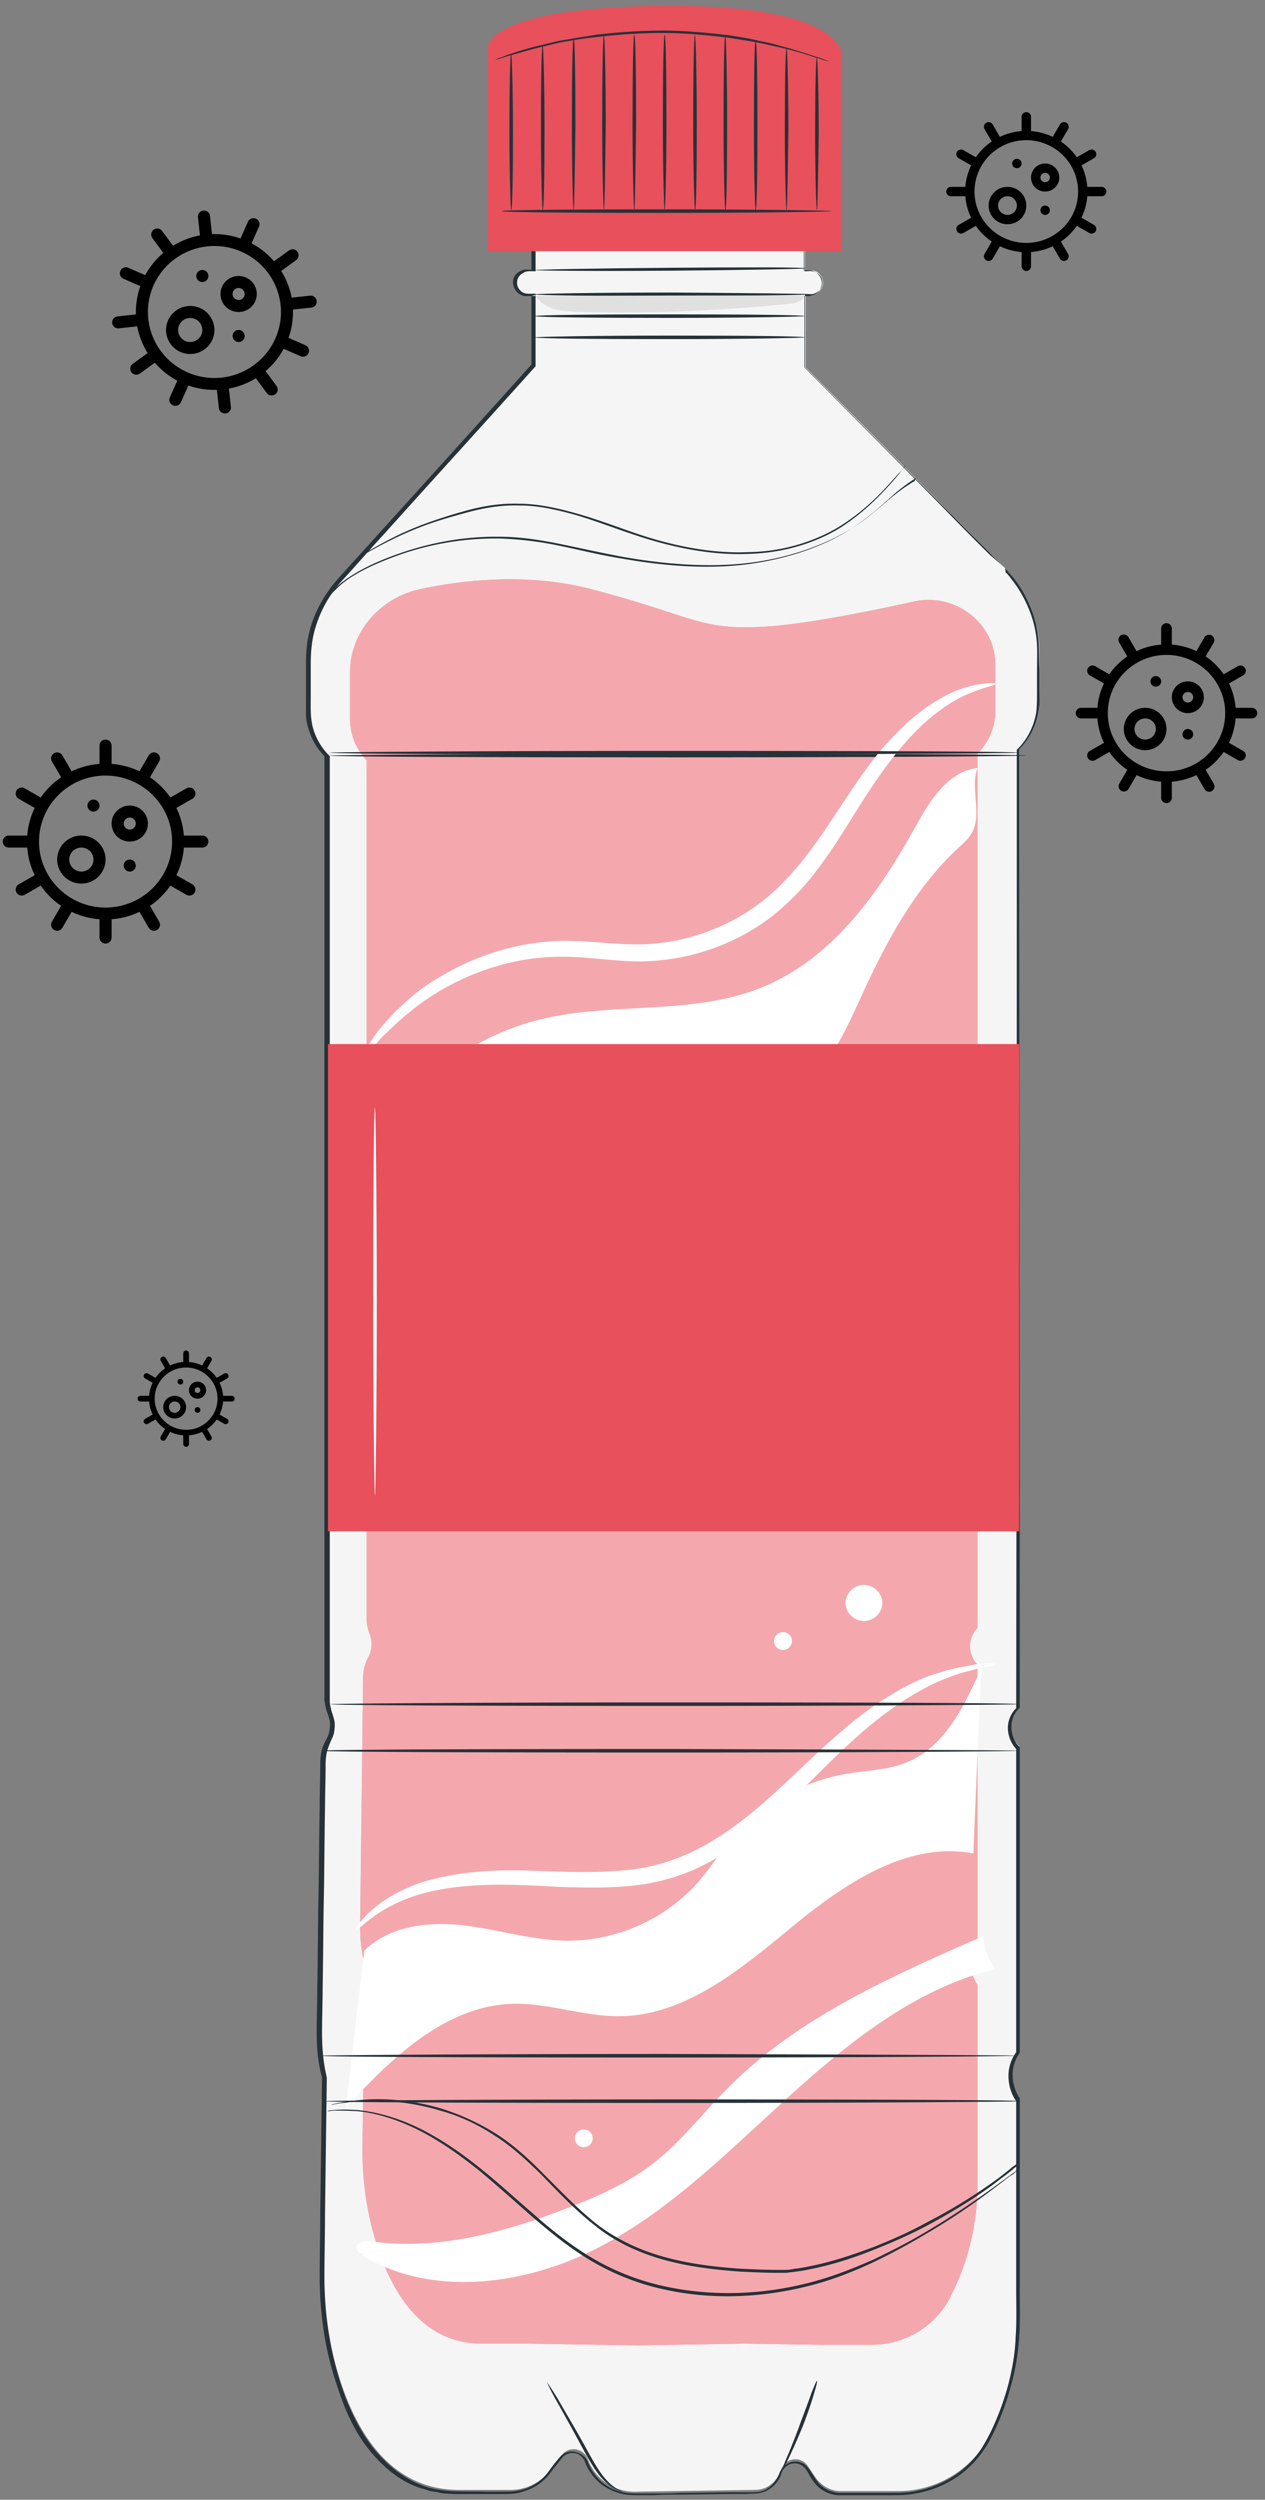 <svg width="122" height="241" viewBox="0 0 122 241" fill="none" xmlns="http://www.w3.org/2000/svg"><rect x="0" y="0" width="122" height="241" fill="#808080" stroke="none"/><path d="M96.915 54.761L77.698 35.425v-6.996h.401c.574 0 1.147-.398 1.262-.966.115-.74-.459-1.422-1.205-1.422h-.516v-5.858l-26.101.17v5.63h-.517c-.573 0-1.147.399-1.261.968-.115.74.458 1.422 1.204 1.422h.574v6.767L32.723 55.956a11.417 11.417 0 00-2.926 7.62v4.834c0 1.65.631 3.242 1.836 4.38v90.824c0 .512.115 1.024.344 1.536.287.796.23 1.649-.172 2.388-.344.683-.574 1.422-.574 2.162l-.286 26.274c0 1.365.114 2.73.516 4.038l-.23 18.768c-.057 3.071.287 6.085 1.09 9.043 1.434 5.403 4.647 12.227 11.932 12.227h4.991a4.741 4.741 0 003.786-1.876l1.148-1.479c.688-.91 2.122-.683 2.524.398.688 1.934 2.581 3.185 4.589 3.128l11.53-.171c1.205 0 2.18-.853 2.525-1.99.401-1.138 1.95-1.308 2.581-.285l.688 1.024c.574.853 1.492 1.365 2.467 1.365h5.565c3.556 0 6.883-1.934 8.604-5.005.058-.057.058-.113.115-.17 1.95-3.64 2.926-7.735 2.926-11.83v-20.985a3.904 3.904 0 010-4.55v-29.289a2.718 2.718 0 01-.115-3.754l.115-.114V72.164l.115-.114a6.219 6.219 0 001.835-4.379v-4.89c0-2.958-1.204-5.859-3.327-8.02z" fill="#F5F5F5"/><path d="M88.08 58.003c3.959-.91 7.86 1.99 7.917 6.028v4.493c0 1.479-.573 2.958-1.606 3.981l-.115.114V156.96l-.114.114c-.861.967-.804 2.503.114 3.412v26.73a3.662 3.662 0 000 4.152v19.166c0 3.753-.86 7.507-2.581 10.806 0 .056-.058.113-.058.17-1.491 2.844-4.417 4.55-7.572 4.55h-4.933l-7.4-.114-10.212.171-10.67-.171h-4.417c-6.425 0-9.293-6.199-10.555-11.147-.688-2.673-.975-5.459-.918-8.246l.23-17.119c-.345-1.194-.46-2.445-.46-3.696l.288-24c0-.683.172-1.365.516-1.991a2.716 2.716 0 00.114-2.218c-.172-.455-.286-.91-.286-1.365V73.302a5.759 5.759 0 01-1.607-3.981v-4.493c0-3.868 2.869-7.166 6.712-8.02 3.958-.852 10.326-1.649 16.579 0 10.268 2.674 10.44 4.152 17.783 3.527 4.073-.398 9.408-1.479 13.252-2.332z" fill="#E8505B"/><path opacity=".5" d="M88.08 58.003c3.959-.91 7.86 1.99 7.917 6.028v4.493c0 1.479-.573 2.958-1.606 3.981l-.115.114V156.96l-.114.114c-.861.967-.804 2.503.114 3.412v26.73a3.662 3.662 0 000 4.152v19.166c0 3.753-.86 7.507-2.581 10.806 0 .056-.058.113-.058.17-1.491 2.844-4.417 4.55-7.572 4.55h-4.933l-7.4-.114-10.212.171-10.67-.171h-4.417c-6.425 0-9.293-6.199-10.555-11.147-.688-2.673-.975-5.459-.918-8.246l.23-17.119c-.345-1.194-.46-2.445-.46-3.696l.288-24c0-.683.172-1.365.516-1.991a2.716 2.716 0 00.114-2.218c-.172-.455-.286-.91-.286-1.365V73.302a5.759 5.759 0 01-1.607-3.981v-4.493c0-3.868 2.869-7.166 6.712-8.02 3.958-.852 10.326-1.649 16.579 0 10.268 2.674 10.44 4.152 17.783 3.527 4.073-.398 9.408-1.479 13.252-2.332z" fill="#fff"/><path d="M98.98 72.847c0 .056-15.03.17-33.616.17-18.587 0-33.616-.057-33.616-.17 0-.057 15.03-.171 33.616-.171 18.529 0 33.616.057 33.616.17z" fill="#263238"/><path d="M35.42 111.804c3.212-6.711 9.636-11.887 16.98-13.593 6.883-1.592 14.34-.341 20.938-2.957 6.884-2.73 11.416-9.157 14.972-15.583 1.377-2.502 3.098-5.29 5.966-5.63-.745 1.99.46 4.379-.516 6.199-.344.625-.918 1.137-1.434 1.592-4.13 3.867-6.827 8.929-9.179 14.047-1.434 3.128-2.868 6.484-5.564 8.702-1.95 1.592-4.417 2.502-6.884 2.957-6.368 1.138-13.194-.398-19.218 1.877-4.646 1.706-8.203 5.517-10.67 9.782-2.466 4.265-3.843 8.986-5.277 13.706" fill="#fff"/><path d="M96.055 65.908c0 .17-1.033.284-2.754 1.024s-3.958 2.275-6.138 4.834c-1.09 1.251-2.18 2.73-3.27 4.379-1.09 1.65-2.18 3.47-3.442 5.403-1.262 1.877-2.696 3.867-4.59 5.573-1.835 1.763-4.13 3.185-6.654 4.152a21.676 21.676 0 01-7.744 1.422c-2.524-.057-4.876-.455-7.056-.455-4.36-.057-8.26 1.251-11.186 2.843a22.169 22.169 0 00-3.729 2.503c-1.033.796-1.836 1.65-2.524 2.275-1.262 1.365-1.893 2.218-2.008 2.161-.057-.057.057-.285.287-.74.23-.454.631-1.08 1.205-1.876.63-.74 1.376-1.65 2.409-2.56 1.033-.966 2.237-1.933 3.786-2.786 2.983-1.763 7.056-3.299 11.76-3.356 2.352 0 4.704.342 7.056.342 2.352 0 4.819-.456 7.113-1.365a19.228 19.228 0 006.139-3.81c1.72-1.593 3.155-3.413 4.417-5.233 1.262-1.82 2.409-3.64 3.556-5.29 1.148-1.648 2.295-3.184 3.557-4.435 2.41-2.56 4.933-4.038 6.77-4.607 1.95-.569 3.04-.455 3.04-.398zM35.132 188.069c2.41-2.388 6.196-2.843 9.58-2.445 3.385.398 6.712 1.478 10.097 1.478 4.704 0 9.408-2.104 12.505-5.63 1.148-1.308 2.066-2.787 3.213-4.152 2.81-3.298 6.826-5.573 11.129-6.312 1.95-.342 3.958-.342 5.736-1.081 3.73-1.479 5.622-5.46 7.229-9.1-.23 5.972-.517 11.887-.746 17.858-6.368-1.194-12.391 2.901-17.382 6.996-4.99 4.094-10.383 8.701-16.866 8.701-3.442 0-6.826-1.308-10.268-1.194-6.482.227-11.645 5.289-16.005 10.009" fill="#fff"/><path d="M96.055 160.486c0 .114-.976.171-2.64.626-.86.171-1.835.569-2.982 1.024a26.979 26.979 0 00-3.614 2.047c-1.262.853-2.64 1.877-3.959 3.071-1.376 1.194-2.753 2.559-4.245 4.038-1.491 1.479-3.04 3.014-4.818 4.493-1.779 1.479-3.73 2.9-5.966 4.038-2.238 1.137-4.647 1.763-6.999 1.99-2.352.228-4.59.171-6.654.114-2.066-.114-4.073-.227-5.91-.227-1.835 0-3.498.113-5.047.341-1.492.227-2.869.569-4.016 1.024a15.099 15.099 0 00-2.753 1.421c-1.435.967-2.066 1.707-2.18 1.65-.058-.057.401-.967 1.778-2.161a13.3 13.3 0 012.81-1.764c1.148-.568 2.582-1.023 4.131-1.308 1.606-.341 3.328-.511 5.22-.568 1.894-.057 3.901.057 5.967.113 2.065.057 4.245.057 6.425-.17 2.18-.228 4.36-.853 6.425-1.877 2.065-1.024 3.958-2.389 5.621-3.754 1.721-1.421 3.27-2.9 4.762-4.322 1.491-1.422 2.983-2.786 4.417-3.981 1.434-1.194 2.868-2.218 4.245-3.014 1.377-.853 2.696-1.479 3.9-1.877 1.205-.398 2.295-.682 3.156-.796 1.95-.455 2.925-.284 2.925-.171zM34.96 217.472c6.77 4.038 15.661 2.844 22.66-.739 6.998-3.583 12.62-9.327 18.471-14.616 5.852-5.29 12.22-10.408 19.906-12.285a5.819 5.819 0 01-1.147-3.185c-8.834 3.868-17.898 7.849-24.667 14.673-2.352 2.332-4.36 5.005-6.999 7.109-2.524 1.991-5.45 3.299-8.433 4.436-5.966 2.332-12.448 4.095-18.816 3.242-.516-.057-1.09-.114-1.434.284-.344.399.23 1.138.574.74M85.098 154.515a1.78 1.78 0 01-1.778 1.763 1.78 1.78 0 01-1.779-1.763 1.78 1.78 0 013.557 0zM76.378 158.211c0 .512-.401.853-.86.853a.841.841 0 01-.86-.853c0-.511.4-.853.86-.853.516 0 .86.398.86.853z" fill="#fff"/><path d="M56.3 207.007c.476 0 .86-.381.86-.853a.857.857 0 00-.86-.853.857.857 0 00-.86.853c0 .472.385.853.86.853z" fill="#fff"/><path d="M98.292 168.79c0 .057-15.087.17-33.674.17-18.586 0-33.673-.057-33.673-.17 0-.114 15.087-.171 33.673-.171 18.587.057 33.674.114 33.674.171zM98.12 198.193c0 .056-15.03.17-33.617.17-18.586 0-33.616-.057-33.616-.17 0-.057 15.03-.171 33.617-.171 18.586.057 33.616.114 33.616.171zM98.521 202.572c0 .057-15.03.17-33.616.17-18.587 0-33.616-.057-33.616-.17 0-.057 15.03-.171 33.616-.171s33.616.057 33.616.171zM98.292 164.297c0 .057-14.858.17-33.215.17-18.357 0-33.215-.056-33.215-.17 0-.057 14.858-.171 33.215-.171 18.3 0 33.215.057 33.215.171zM60.029 240.221s-.172 0-.516-.171c-.287-.113-.746-.398-1.148-.796-.918-.853-1.663-2.275-2.524-3.867-.86-1.593-1.663-3.014-2.237-4.038-.574-1.024-.86-1.706-.86-1.706s.401.568 1.032 1.592c.574 1.024 1.434 2.446 2.295 3.981.86 1.536 1.606 3.014 2.409 3.867.803.91 1.549 1.081 1.549 1.138zM78.787 229.529c.058 0-.057.512-.286 1.251-.23.797-.574 1.82-1.033 3.015a61.568 61.568 0 01-1.262 2.9c-.344.739-.574 1.194-.631 1.138-.057 0 .115-.512.459-1.252.344-.853.746-1.82 1.147-2.957.402-1.081.803-2.104 1.09-2.957.287-.683.46-1.138.516-1.138zM98.12 209.283s-.058.056-.172.113c-.115.114-.23.228-.46.342-.4.284-.975.739-1.72 1.308a64.933 64.933 0 01-6.655 4.436 62.63 62.63 0 01-4.876 2.616c-1.835.853-3.786 1.649-5.966 2.218-4.36 1.137-9.408 1.535-14.513.341-2.524-.569-4.934-1.592-6.999-2.844-2.065-1.251-3.9-2.786-5.622-4.265-1.663-1.479-3.27-2.9-4.761-4.152-1.549-1.251-3.04-2.331-4.475-3.184-2.925-1.764-5.564-2.503-7.457-2.673-.918-.057-1.664-.057-2.18-.057-.23 0-.402.057-.574.057h-.172s.058 0 .172-.057c.115 0 .345-.057.574-.057.516-.057 1.262-.057 2.18 0 1.893.17 4.646.853 7.572 2.616 1.492.853 2.983 1.934 4.532 3.185 1.549 1.251 3.098 2.673 4.819 4.151 1.663 1.479 3.499 2.958 5.564 4.209a23.342 23.342 0 006.941 2.787c5.049 1.137 10.04.796 14.342-.342 2.18-.568 4.13-1.364 5.966-2.161 1.778-.853 3.442-1.706 4.876-2.559 2.926-1.706 5.163-3.299 6.712-4.379.745-.569 1.32-.967 1.778-1.308.172-.114.344-.228.459-.341.057.056.115 0 .115 0z" fill="#263238"/><path d="M98.292 208.6l-.115.114c-.115.114-.23.227-.402.341-.172.171-.401.341-.688.569-.287.227-.63.455-.975.739-1.492 1.138-3.729 2.616-6.712 4.209-1.491.796-3.155 1.535-4.99 2.275-1.836.739-3.844 1.421-6.024 1.876-.574.114-1.09.228-1.664.285-.286.057-.573.057-.86.114h-.86c-1.148 0-2.353-.057-3.557-.114-2.41-.171-4.934-.455-7.4-1.138-2.467-.682-4.762-1.763-6.655-3.298-1.893-1.479-3.5-3.185-5.048-4.777-1.549-1.536-3.098-2.958-4.761-3.982-1.664-1.08-3.328-1.819-4.934-2.274-3.155-.967-5.909-1.081-7.802-.967-.459 0-.86.057-1.262.114-.344.056-.63.056-.917.113-.23.057-.402.057-.574.114h-.172s.975-.284 2.868-.455c1.836-.171 4.647-.114 7.86.853a22.735 22.735 0 014.99 2.275c1.663 1.024 3.27 2.445 4.819 4.038 1.548 1.535 3.155 3.242 4.99 4.72 1.893 1.479 4.13 2.56 6.597 3.242 2.467.682 4.934.967 7.343 1.137 1.205.057 2.352.114 3.557.114h.86c.287 0 .574-.057.861-.114.574-.056 1.09-.17 1.664-.284 2.18-.455 4.13-1.137 5.966-1.82 1.835-.739 3.499-1.479 4.933-2.275 2.983-1.535 5.22-3.014 6.712-4.095.401-.284.688-.511.975-.739.287-.227.516-.398.688-.569.172-.113.345-.227.46-.341.171.057.229 0 .229 0zM98.234 72.562c0 .057-14.857.17-33.214.17s-33.215-.056-33.215-.17c0-.057 14.858-.17 33.215-.17 18.357 0 33.214.056 33.214.17zM88.368 46.06l-.517.341c-.344.228-.803.569-1.434 1.08-.574.513-1.262 1.138-2.123 1.878-.86.682-1.893 1.478-3.097 2.16-2.41 1.366-5.622 2.446-9.294 2.901-3.67.455-7.744.17-11.932-.569-2.122-.34-4.13-.853-6.08-1.25a33.597 33.597 0 00-5.68-.683 28.152 28.152 0 00-9.58 1.535c-2.581.91-4.646 1.934-5.794 2.958-.573.512-.975.967-1.262 1.251l-.344.512s.058-.228.287-.512c.23-.341.631-.796 1.205-1.308 1.205-1.024 3.212-2.104 5.851-3.014 2.639-.91 5.909-1.65 9.638-1.593 1.835 0 3.786.285 5.736.683 1.95.398 3.958.853 6.08 1.25 4.188.74 8.204 1.025 11.875.627 3.615-.399 6.827-1.48 9.236-2.787 2.467-1.308 4.016-2.958 5.22-3.867.632-.512 1.09-.797 1.435-1.024.172-.114.287-.17.401-.228.115-.284.173-.34.173-.34z" fill="#263238"/><path d="M87.335 44.866s0 .056-.057.113c-.058.114-.173.228-.287.342-.23.284-.574.739-1.09 1.308-.975 1.08-2.467 2.673-4.704 4.151-2.237 1.422-5.335 2.503-8.892 2.617-3.557.17-7.4-.57-11.244-1.877-1.893-.626-3.786-1.365-5.564-1.877-1.836-.512-3.614-.91-5.392-.91-1.721-.057-3.385.227-4.877.626-1.491.398-2.868.796-4.13 1.25-2.467.91-4.36 1.934-5.679 2.674-.631.341-1.09.682-1.377.966-.287.285-.401.456-.401.456s.114-.171.344-.456c.287-.284.746-.625 1.377-1.023 1.262-.74 3.155-1.82 5.621-2.73a50.612 50.612 0 014.13-1.308c1.492-.398 3.156-.683 4.934-.626 1.779 0 3.614.398 5.45.91 1.836.512 3.671 1.195 5.622 1.877 3.786 1.308 7.63 2.048 11.129 1.877 3.499-.057 6.54-1.138 8.777-2.502 2.237-1.422 3.728-2.958 4.704-4.038.516-.57.86-.967 1.147-1.252.115-.113.23-.227.287-.34.115-.228.172-.228.172-.228z" fill="#263238"/><path d="M96.915 54.762s.287.284.803.91c.516.625 1.205 1.649 1.778 3.128.287.739.517 1.592.632 2.616.114.966.057 2.047.114 3.241v1.82c0 .626.058 1.308-.057 1.934a6.535 6.535 0 01-1.893 3.81v-.057c0 18.711.057 51.015.057 92.417v.057l-.057.057a2.485 2.485 0 00-.746 1.763c0 .683.23 1.422.746 1.934l.057.057V197.909a3.69 3.69 0 00-.688 2.104c0 .796.23 1.592.688 2.275V220.6c0 1.536.057 3.128-.057 4.721-.115 1.592-.344 3.128-.803 4.72a24.857 24.857 0 01-1.664 4.493 11.374 11.374 0 01-1.262 2.104 10.041 10.041 0 01-1.72 1.763 10.163 10.163 0 01-4.533 1.991c-.803.171-1.663.171-2.524.171h-4.991c-.86-.057-1.72-.512-2.237-1.195-.287-.341-.459-.682-.688-1.08a3.089 3.089 0 00-.345-.455c-.172-.114-.286-.228-.516-.285-.344-.113-.803-.057-1.09.171a1.334 1.334 0 00-.401.398c-.115.171-.172.341-.23.569-.344.796-1.09 1.478-1.95 1.649-.46.114-.86.057-1.32.114h-1.262c-1.72 0-3.442.057-5.163.057-.86 0-1.72 0-2.581.057h-1.32c-.401 0-.86 0-1.319-.057-.86-.114-1.72-.512-2.41-1.024-.688-.569-1.261-1.308-1.548-2.161l.115.114-.115-.114c-.172-.398-.516-.739-.918-.796-.401-.114-.918.057-1.205.341-.287.341-.573.739-.918 1.137-.286.398-.573.797-.975 1.138-.745.682-1.72 1.08-2.696 1.251-.516.057-.975.057-1.491.057h-4.475c-.516-.057-.975 0-1.491-.171l-.746-.114c-.23-.056-.46-.17-.746-.227-1.95-.569-3.557-1.877-4.876-3.412-1.32-1.536-2.237-3.356-2.926-5.233-.688-1.876-1.262-3.81-1.606-5.801a35.633 35.633 0 01-.516-6.028c0-2.047.057-4.038.057-6.085l.172-13.138v.057c-.401-1.422-.516-2.9-.516-4.379 0-1.479.057-2.9.057-4.379.058-2.901.058-5.801.115-8.645.057-2.843.057-5.744.115-8.587 0-1.422.057-2.844.057-4.266 0-.739.115-1.478.46-2.104.171-.341.343-.626.4-.967.058-.341.115-.682.058-1.024-.057-.341-.172-.625-.287-.966-.115-.342-.172-.683-.23-1.081v-2.104-4.209-8.303-16.265-60.171l.058.114a6.297 6.297 0 01-1.606-2.73 4.752 4.752 0 01-.23-1.536V67.16v-3.071c0-1.024.058-2.048.287-3.015.46-1.99 1.492-3.81 2.811-5.289 1.32-1.478 2.639-2.9 3.901-4.322a4027.566 4027.566 0 0014.743-16.322V28.43l.115.114h-.689c-.23 0-.459-.114-.63-.228a1.395 1.395 0 01-.574-1.137c0-.455.287-.853.688-1.024.172-.114.402-.17.631-.17h.574l-.115.113v-5.744h.115c9.867-.057 18.471-.114 26.101-.114h.057V26.098l-.057-.057h.688c.23.057.46.114.631.285.345.284.517.739.46 1.137-.058.398-.345.74-.689.91-.172.114-.344.114-.516.17h-.517l.058-.056v6.995-.057c6.253 6.313 11.071 11.147 14.284 14.446 1.606 1.649 2.868 2.9 3.671 3.696.975.797 1.377 1.195 1.377 1.195l-1.262-1.252c-.803-.853-2.065-2.047-3.671-3.696-3.27-3.242-8.089-8.076-14.342-14.389V28.373h.058c.344 0 .688.057 1.032-.17.287-.171.574-.456.574-.797a1.092 1.092 0 00-.402-1.024c-.172-.113-.344-.227-.573-.227-.172-.057-.46 0-.689 0h-.057v-.057-5.8l.057.056c-7.63.057-16.234.114-26.101.17l.114-.113v5.744h-.114c-.402 0-.803-.057-1.09.17-.344.171-.574.512-.574.854-.057.398.172.739.46.966.343.228.745.171 1.204.171h.114v6.995c-4.646 5.176-9.58 10.578-14.742 16.323-1.32 1.421-2.582 2.9-3.901 4.322a11.643 11.643 0 00-2.754 5.175c-.23.967-.287 1.99-.287 2.958v3.07c0 1.024-.057 2.048.23 3.072a6.128 6.128 0 001.549 2.616l.057.057v91.109c0 .341.115.682.172.967.115.341.23.682.287 1.023.057.342 0 .74-.057 1.081-.058.341-.287.682-.402 1.024-.287.625-.402 1.308-.402 1.99 0 1.422-.057 2.844-.057 4.265-.057 2.844-.057 5.688-.115 8.588-.057 2.844-.057 5.744-.114 8.645 0 1.422-.058 2.9-.058 4.379 0 1.422.115 2.9.46 4.322-.058 4.322-.116 8.702-.173 13.138 0 2.047-.057 4.038-.057 6.085 0 1.99.172 4.038.516 5.971.344 1.991.86 3.925 1.549 5.745.746 1.819 1.663 3.639 2.925 5.118 1.263 1.479 2.869 2.73 4.704 3.356 1.836.625 3.844.454 5.794.511h1.492c.516 0 .975 0 1.434-.057.918-.113 1.836-.511 2.524-1.137.344-.284.631-.682.918-1.081.287-.398.574-.739.918-1.137.401-.398.975-.569 1.491-.398.517.114.976.512 1.148.967l-.115-.114.115.114a4.587 4.587 0 001.434 1.99 4.618 4.618 0 002.294.967c.402.057.861.057 1.263.057h1.319c.86 0 1.72 0 2.581-.057 1.721 0 3.442-.057 5.163-.057h1.262c.402 0 .86 0 1.262-.057.803-.17 1.434-.796 1.779-1.535.114-.171.114-.398.287-.569.114-.227.286-.398.459-.512.401-.284.86-.341 1.319-.227.23.057.459.17.63.341.173.171.288.341.402.512.23.341.46.739.689 1.023.459.626 1.262 1.024 2.065 1.081h4.934c.86 0 1.663 0 2.466-.171a10.068 10.068 0 004.36-1.933c.631-.512 1.205-1.081 1.664-1.706.459-.626.86-1.365 1.204-2.048a25.99 25.99 0 001.664-4.436c.401-1.535.688-3.071.746-4.663.114-1.536.057-3.128.057-4.664v-18.199.057c-.516-.739-.746-1.592-.746-2.445 0-.854.287-1.65.746-2.275v-29.233l.057.057c-.573-.568-.86-1.365-.86-2.104 0-.739.344-1.479.86-1.934l-.057.057c.057-41.346.057-73.65.057-92.417 1.09-1.024 1.721-2.445 1.893-3.753.058-.683.058-1.309.058-1.934v-1.82c0-1.194.057-2.275-.058-3.242a10.467 10.467 0 00-.63-2.559c-.574-1.479-1.263-2.502-1.779-3.128a4.342 4.342 0 00-.574-.682c0-.285-.057-.398-.057-.398z" fill="#263238"/><path d="M77.755 25.87c0 .057-5.851.171-13.08.228-7.227.057-13.079 0-13.079-.057s5.852-.17 13.08-.227c7.228-.057 13.079-.057 13.079.056zM78.386 28.372c0 .057-6.023.171-13.366.171-7.4 0-13.424-.057-13.424-.17 0-.057 6.024-.171 13.424-.171 7.4.057 13.366.114 13.366.17zM77.64 30.477c0 .057-5.851.17-13.022.17-7.17 0-13.022-.056-13.022-.17 0-.114 5.852-.17 13.022-.17 7.228 0 13.022.056 13.022.17zM77.64 32.524c0 .057-5.851.17-13.022.17-7.17 0-13.022-.056-13.022-.17 0-.057 5.852-.17 13.022-.17 7.228 0 13.022.056 13.022.17z" fill="#263238"/><path d="M51.596 28.43c.402.682 1.09 1.137 1.836 1.364.746.228 1.549.228 2.352.285 6.826.17 13.653-.114 20.422-.797.574-.056 1.205-.227 1.377-.739-1.09-.057-2.18-.057-3.27-.057-6.482 0-13.022 0-19.504.057h-3.557" fill="#E0E0E0"/><path d="M47.064 24.22V4.544S46.892.562 64.848.562c16.349 0 16.291 4.607 16.291 4.607V24.22H47.064z" fill="#E8505B"/><path d="M49.302 20.297c-.058 0-.172-3.413-.172-7.564 0-4.152.057-7.564.172-7.564.057 0 .172 3.412.172 7.564 0 4.208-.058 7.564-.172 7.564zM52.342 20.297c-.057 0-.172-3.583-.172-7.963 0-4.435.057-7.962.172-7.962.057 0 .172 3.583.172 7.963 0 4.379-.057 7.962-.172 7.962zM55.325 20.297c-.057 0-.172-3.697-.172-8.304 0-4.55.057-8.303.172-8.303.115 0 .172 3.697.172 8.303-.057 4.607-.115 8.304-.172 8.304zM58.25 20.297c-.057 0-.172-3.81-.172-8.474s.058-8.474.173-8.474c.057 0 .172 3.81.172 8.474-.058 4.663-.115 8.474-.172 8.474zM61.176 20.297c-.057 0-.172-3.81-.172-8.474s.058-8.474.172-8.474c.115 0 .172 3.81.172 8.474-.057 4.663-.114 8.474-.172 8.474zM64.102 20.297c-.057 0-.172-3.81-.172-8.474s.057-8.474.172-8.474c.115 0 .172 3.81.172 8.474 0 4.663-.115 8.474-.172 8.474zM67.028 20.297c-.058 0-.172-3.81-.172-8.474s.057-8.474.172-8.474c.057 0 .172 3.81.172 8.474 0 4.663-.058 8.474-.172 8.474zM69.953 20.297c-.057 0-.172-3.81-.172-8.474s.057-8.474.172-8.474c.058 0 .172 3.81.172 8.474 0 4.663-.057 8.474-.172 8.474zM72.879 20.297c-.058 0-.172-3.64-.172-8.19 0-4.55.057-8.19.172-8.19.115 0 .172 3.64.172 8.19 0 4.55-.057 8.19-.172 8.19zM75.862 20.297c-.057 0-.172-3.526-.172-7.849 0-4.322.057-7.848.172-7.848.057 0 .172 3.526.172 7.848-.057 4.323-.115 7.849-.172 7.849zM78.787 20.297c-.057 0-.172-3.299-.172-7.394 0-4.094.058-7.393.172-7.393.058 0 .173 3.299.173 7.393-.058 4.095-.115 7.394-.172 7.394z" fill="#263238"/><path d="M79.992 5.908s-.115 0-.344-.057c-.23-.057-.516-.17-.918-.284-.401-.114-.86-.285-1.434-.455a30.921 30.921 0 00-1.95-.512c-.746-.17-1.492-.341-2.352-.512-.86-.17-1.779-.284-2.754-.455-1.95-.227-4.073-.455-6.368-.455-2.237 0-4.417.17-6.367.398-.975.114-1.893.228-2.754.398-.86.114-1.663.342-2.352.512-.745.17-1.377.341-1.95.512-.574.17-1.033.284-1.434.398-.402.114-.689.228-.918.285-.23.056-.344.056-.344.056s.114-.056.286-.113c.23-.057.517-.17.918-.342.402-.113.86-.284 1.434-.455.574-.17 1.205-.34 1.95-.511.747-.171 1.492-.398 2.41-.512.86-.17 1.779-.285 2.754-.455 1.95-.228 4.13-.398 6.425-.398 2.294 0 4.417.227 6.425.455.975.17 1.893.284 2.753.512.86.17 1.664.34 2.352.568.746.17 1.377.398 1.95.569.574.17 1.033.341 1.435.455.344.114.688.227.918.341.114 0 .23.057.23.057zM80.164 20.354c0 .056-7.113.17-15.89.17-8.777 0-15.89-.057-15.89-.17 0-.114 7.113-.171 15.89-.171 8.777 0 15.89.114 15.89.17z" fill="#263238"/><path d="M98.292 100.657h-66.66v46.976h66.66v-46.976z" fill="#E8505B"/><path d="M36.165 144.221c-.058 0-.172-8.361-.172-18.711 0-10.351.057-18.711.172-18.711.057 0 .172 8.36.172 18.711 0 10.294-.115 18.711-.172 18.711z" fill="#fff"/><path d="M12.376 25.817l1.629.712a7.463 7.463 0 011.744-2.149l-1.052-1.425a.574.574 0 01-.065-.577.585.585 0 011.007-.106l1.049 1.421a7.688 7.688 0 012.596-.998l-.192-1.752a.576.576 0 01.234-.532.588.588 0 01.582-.063.579.579 0 01.344.47l.193 1.756a7.562 7.562 0 012.75.42l.718-1.614a.585.585 0 01.769-.296c.295.129.428.47.298.762l-.718 1.615a7.49 7.49 0 012.167 1.73l1.438-1.043a.588.588 0 01.582-.066.576.576 0 01.107.999l-1.434 1.041c.492.79.833 1.662 1.007 2.573l1.767-.19a.586.586 0 01.537.232.575.575 0 01.063.577.583.583 0 01-.474.34l-1.771.192a7.391 7.391 0 01-.424 2.726l1.629.712c.294.129.428.47.298.762a.585.585 0 01-.769.296l-1.628-.712a7.46 7.46 0 01-1.745 2.149l1.052 1.425c.124.167.15.387.066.577a.586.586 0 01-1.007.106l-1.05-1.422a7.688 7.688 0 01-2.596.999l.192 1.752a.576.576 0 01-.234.532.587.587 0 01-.582.063.578.578 0 01-.344-.47l-.193-1.757a7.56 7.56 0 01-2.75-.42l-.718 1.615a.585.585 0 01-.769.296.576.576 0 01-.298-.763l.718-1.614a7.489 7.489 0 01-2.167-1.73l-1.438 1.043a.587.587 0 01-.582.066.576.576 0 01-.107-.999l1.434-1.041a7.541 7.541 0 01-1.007-2.574l-1.767.191a.585.585 0 01-.537-.232.574.574 0 01-.063-.577.583.583 0 01.474-.34l1.771-.192a7.39 7.39 0 01.424-2.726l-1.629-.712a.576.576 0 01-.298-.762.585.585 0 01.77-.296zM18.091 35.9c3.243 1.418 7.03-.04 8.46-3.254 1.43-3.214-.039-6.97-3.281-8.387-3.243-1.418-7.03.039-8.46 3.254-1.426 3.214.042 6.966 3.281 8.387z" fill="#000"/><path d="M23.014 26.61c.966 0 1.75.776 1.75 1.735 0 .958-.784 1.735-1.75 1.735-.967 0-1.75-.777-1.75-1.735 0-.959.783-1.735 1.75-1.735zm0 2.313a.58.58 0 00.583-.578.58.58 0 00-.583-.579.58.58 0 00-.584.579c0 .319.262.578.584.578zM18.347 29.501a2.323 2.323 0 012.333 2.313 2.323 2.323 0 01-2.333 2.314 2.323 2.323 0 01-2.333-2.314 2.323 2.323 0 012.333-2.313zm0 3.47c.644 0 1.167-.518 1.167-1.156 0-.64-.523-1.157-1.167-1.157s-1.167.518-1.167 1.156c0 .64.523 1.157 1.167 1.157zM19.514 27.188a.58.58 0 01-.584-.578.58.58 0 01.584-.579.58.58 0 01.583.579.58.58 0 01-.583.578zM23.014 32.971a.58.58 0 01-.584-.578.58.58 0 01.584-.579.58.58 0 01.583.579.58.58 0 01-.583.578zM19.514 81.713h-1.78a7.4 7.4 0 01-.722 2.664l1.543.884a.578.578 0 01.002 1.004.588.588 0 01-.585-.002l-1.54-.882a7.617 7.617 0 01-1.968 1.952l.888 1.526c.106.18.107.4.003.58a.584.584 0 01-1.013-.001l-.891-1.53a7.553 7.553 0 01-2.687.716v1.764a.58.58 0 01-.583.578.58.58 0 01-.584-.578v-1.764a7.553 7.553 0 01-2.687-.716l-.89 1.53a.584.584 0 01-1.014.002.574.574 0 01.003-.58l.888-1.527a7.616 7.616 0 01-1.969-1.952l-1.538.882a.588.588 0 01-.586.002.577.577 0 01.002-1.004l1.543-.884a7.4 7.4 0 01-.722-2.663H.847a.58.58 0 01-.583-.579.58.58 0 01.583-.578h1.78a7.4 7.4 0 01.722-2.664l-1.543-.883a.578.578 0 01-.002-1.005.588.588 0 01.586.003l1.538.881a7.615 7.615 0 011.97-1.952l-.89-1.526a.574.574 0 01-.002-.58.584.584 0 011.013.002l.891 1.53a7.554 7.554 0 012.687-.716v-1.765a.58.58 0 01.584-.578.58.58 0 01.583.578v1.765c.933.07 1.844.313 2.687.715l.891-1.53a.584.584 0 011.013-.001.574.574 0 01-.003.58l-.888 1.526a7.615 7.615 0 011.969 1.952l1.539-.881a.588.588 0 01.585-.003.577.577 0 01-.002 1.005l-1.543.883a7.4 7.4 0 01.722 2.664h1.78a.58.58 0 01.583.578.58.58 0 01-.583.578zm-9.333-6.94c-3.544 0-6.417 2.849-6.417 6.362s2.873 6.362 6.417 6.362c3.543 0 6.416-2.849 6.416-6.362-.004-3.511-2.874-6.357-6.416-6.361z" fill="#000"/><path d="M12.514 81.135c-.966 0-1.75-.776-1.75-1.734 0-.959.784-1.735 1.75-1.735s1.75.776 1.75 1.735c0 .958-.784 1.734-1.75 1.734zm0-2.313a.58.58 0 00-.583.579c0 .319.26.578.583.578a.58.58 0 00.583-.578.58.58 0 00-.583-.579zM7.847 85.184a2.323 2.323 0 01-2.333-2.314 2.323 2.323 0 012.333-2.313 2.323 2.323 0 012.334 2.313 2.323 2.323 0 01-2.334 2.314zm0-3.47c-.644 0-1.166.517-1.166 1.156 0 .64.522 1.157 1.166 1.157.645 0 1.167-.518 1.167-1.157s-.522-1.156-1.167-1.156zM9.014 78.244a.58.58 0 01-.583-.579.58.58 0 01.583-.578.58.58 0 01.583.578.58.58 0 01-.583.579zM12.514 84.027a.58.58 0 01-.583-.578.58.58 0 01.583-.578.58.58 0 01.583.578.58.58 0 01-.583.578zM106.246 18.918h-1.385a5.768 5.768 0 01-.562 2.073l1.201.688a.45.45 0 01.001.782.456.456 0 01-.455-.002l-1.198-.686a5.938 5.938 0 01-1.533 1.52l.692 1.188a.448.448 0 01-.393.678.455.455 0 01-.394-.228l-.694-1.19a5.879 5.879 0 01-2.092.556v1.374c0 .249-.203.45-.454.45a.452.452 0 01-.454-.45v-1.373a5.883 5.883 0 01-2.092-.558l-.694 1.19a.455.455 0 01-.788.003.447.447 0 01.002-.452l.692-1.189c-.6-.409-1.12-.924-1.533-1.519l-1.198.686a.458.458 0 01-.456.002.45.45 0 01.002-.782l1.2-.688a5.763 5.763 0 01-.561-2.073h-1.386a.452.452 0 01-.454-.45c0-.25.203-.45.454-.45H93.1c.055-.72.246-1.424.562-2.075l-1.201-.687a.45.45 0 01-.002-.782.458.458 0 01.456.002l1.198.686a5.929 5.929 0 011.532-1.52l-.691-1.188a.447.447 0 01-.002-.452.455.455 0 01.788.002l.694 1.19a5.88 5.88 0 012.092-.557v-1.373c0-.249.203-.45.454-.45s.454.201.454.45v1.373a5.877 5.877 0 012.092.558l.694-1.19a.455.455 0 01.789-.003c.081.14.08.313-.002.452l-.692 1.188c.6.41 1.12.925 1.533 1.52l1.198-.686a.456.456 0 01.683.39.45.45 0 01-.229.39l-1.201.688c.316.65.506 1.353.562 2.073h1.385c.251 0 .454.202.454.45 0 .25-.203.45-.454.45zm-7.266-5.403c-2.759 0-4.995 2.217-4.995 4.953 0 2.735 2.236 4.952 4.995 4.952s4.996-2.217 4.996-4.953c-.004-2.733-2.238-4.949-4.996-4.952z" fill="#000"/><path d="M100.797 18.468a1.356 1.356 0 01-1.363-1.35c0-.747.61-1.352 1.363-1.352.752 0 1.362.605 1.362 1.351s-.61 1.35-1.362 1.35zm0-1.801a.452.452 0 00-.454.45c0 .249.203.45.454.45a.452.452 0 00.454-.45.452.452 0 00-.454-.45zM97.164 21.619a1.809 1.809 0 01-1.817-1.8c0-.996.813-1.802 1.817-1.802 1.003 0 1.816.806 1.816 1.801 0 .995-.813 1.801-1.816 1.801zm0-2.701a.904.904 0 00-.909.9c0 .497.407.9.909.9a.904.904 0 00.908-.9c0-.497-.407-.9-.908-.9zM98.072 16.216a.452.452 0 01-.454-.45c0-.249.203-.45.454-.45.25 0 .454.201.454.45s-.203.45-.454.45zM100.797 20.719a.452.452 0 01-.454-.45c0-.249.203-.45.454-.45s.454.201.454.45c0 .248-.203.45-.454.45zM22.355 135.117h-.84c-.034.437-.15.863-.341 1.258l.728.417a.27.27 0 01.001.474.278.278 0 01-.276-.001l-.727-.416c-.25.36-.565.673-.929.921l.42.72a.273.273 0 01-.239.412.277.277 0 01-.239-.139l-.42-.722c-.398.19-.828.305-1.269.338v.833a.274.274 0 01-.275.273.274.274 0 01-.276-.273v-.833a3.562 3.562 0 01-1.268-.338l-.42.722a.277.277 0 01-.48.002.273.273 0 01.002-.275l.42-.72a3.606 3.606 0 01-.93-.921l-.726.416a.278.278 0 01-.277.001.27.27 0 01.001-.474l.729-.417a3.496 3.496 0 01-.341-1.258h-.84a.274.274 0 01-.276-.273c0-.151.123-.273.276-.273h.84c.033-.437.149-.863.34-1.258l-.728-.417a.272.272 0 010-.474.278.278 0 01.276.001l.726.416a3.59 3.59 0 01.93-.921l-.42-.721a.27.27 0 01-.001-.274.276.276 0 01.478.001l.42.723c.399-.19.829-.305 1.27-.338v-.833c0-.151.123-.273.275-.273.152 0 .275.122.275.273v.833c.44.033.87.148 1.269.338l.42-.723a.278.278 0 01.479-.001.27.27 0 01-.002.274l-.419.721c.364.248.68.56.93.921l.726-.416a.278.278 0 01.276-.001.272.272 0 01-.001.474l-.728.417c.192.395.307.821.34 1.258h.841c.152 0 .275.122.275.273a.274.274 0 01-.275.273zm-4.406-3.276c-1.673 0-3.03 1.344-3.03 3.003s1.357 3.003 3.03 3.003c1.673 0 3.03-1.344 3.03-3.003-.003-1.658-1.358-3.001-3.03-3.003z" fill="#000"/><path d="M19.05 134.844a.822.822 0 01-.826-.819c0-.452.37-.819.826-.819.457 0 .826.367.826.819 0 .453-.37.819-.826.819zm0-1.092a.274.274 0 00-.275.273c0 .151.123.273.275.273a.274.274 0 00.276-.273.274.274 0 00-.276-.273zM16.847 136.755a1.097 1.097 0 01-1.101-1.092c0-.603.493-1.092 1.101-1.092s1.102.489 1.102 1.092c0 .603-.494 1.092-1.102 1.092zm0-1.638a.549.549 0 00-.55.546c0 .302.246.546.55.546.304 0 .55-.244.55-.546a.549.549 0 00-.55-.546zM17.398 133.479a.274.274 0 01-.275-.273c0-.151.123-.273.275-.273.152 0 .275.122.275.273a.274.274 0 01-.275.273zM19.05 136.209a.274.274 0 01-.275-.273.275.275 0 01.55 0 .274.274 0 01-.275.273zM120.733 69.263h-1.57a6.53 6.53 0 01-.637 2.35l1.361.779c.161.09.26.26.261.442a.518.518 0 01-.775.441l-1.358-.777a6.713 6.713 0 01-1.737 1.722l.784 1.346a.507.507 0 01.002.513.515.515 0 01-.893-.002l-.786-1.35a6.67 6.67 0 01-2.371.632v1.556c0 .282-.23.51-.514.51a.512.512 0 01-.515-.51V75.36a6.66 6.66 0 01-2.37-.632l-.787 1.35a.514.514 0 01-.891-.51l.784-1.347a6.729 6.729 0 01-1.737-1.722l-1.357.778a.52.52 0 01-.517.002.508.508 0 01.002-.886l1.361-.78a6.53 6.53 0 01-.637-2.35h-1.57a.513.513 0 01-.515-.51c0-.281.231-.51.515-.51h1.57a6.53 6.53 0 01.637-2.35l-1.361-.78a.51.51 0 01-.002-.885.52.52 0 01.517.002l1.357.778a6.728 6.728 0 011.737-1.722l-.784-1.346a.507.507 0 01-.002-.513.516.516 0 01.893.002l.787 1.35a6.66 6.66 0 012.37-.632V60.59c0-.282.23-.51.515-.51.284 0 .514.228.514.51v1.556a6.67 6.67 0 012.371.632l.786-1.35a.514.514 0 01.891.51l-.784 1.347a6.712 6.712 0 011.737 1.722l1.358-.778a.517.517 0 01.775.442.51.51 0 01-.261.442l-1.361.78a6.53 6.53 0 01.637 2.35h1.57c.284 0 .515.228.515.51 0 .281-.231.51-.515.51zM112.5 63.14c-3.127 0-5.661 2.512-5.661 5.611 0 3.1 2.534 5.612 5.661 5.612 3.126 0 5.66-2.512 5.66-5.612-.003-3.097-2.536-5.608-5.66-5.611z" fill="#000"/><path d="M114.558 68.753a1.538 1.538 0 01-1.544-1.53c0-.846.692-1.531 1.544-1.531.853 0 1.544.685 1.544 1.53 0 .846-.691 1.531-1.544 1.531zm0-2.04a.512.512 0 00-.514.51c0 .281.23.51.514.51a.513.513 0 00.515-.51.513.513 0 00-.515-.51zM110.441 72.324a2.05 2.05 0 01-2.058-2.04 2.05 2.05 0 012.058-2.042 2.05 2.05 0 012.059 2.041 2.05 2.05 0 01-2.059 2.04zm0-3.061c-.568 0-1.029.456-1.029 1.02 0 .564.461 1.02 1.029 1.02.569 0 1.029-.456 1.029-1.02 0-.564-.46-1.02-1.029-1.02zM111.47 66.202a.512.512 0 01-.514-.51c0-.282.23-.51.514-.51.285 0 .515.228.515.51 0 .281-.23.51-.515.51zM114.558 71.304a.513.513 0 01-.515-.51c0-.282.231-.51.515-.51.284 0 .515.228.515.51 0 .281-.231.51-.515.51z" fill="#000"/></svg>
